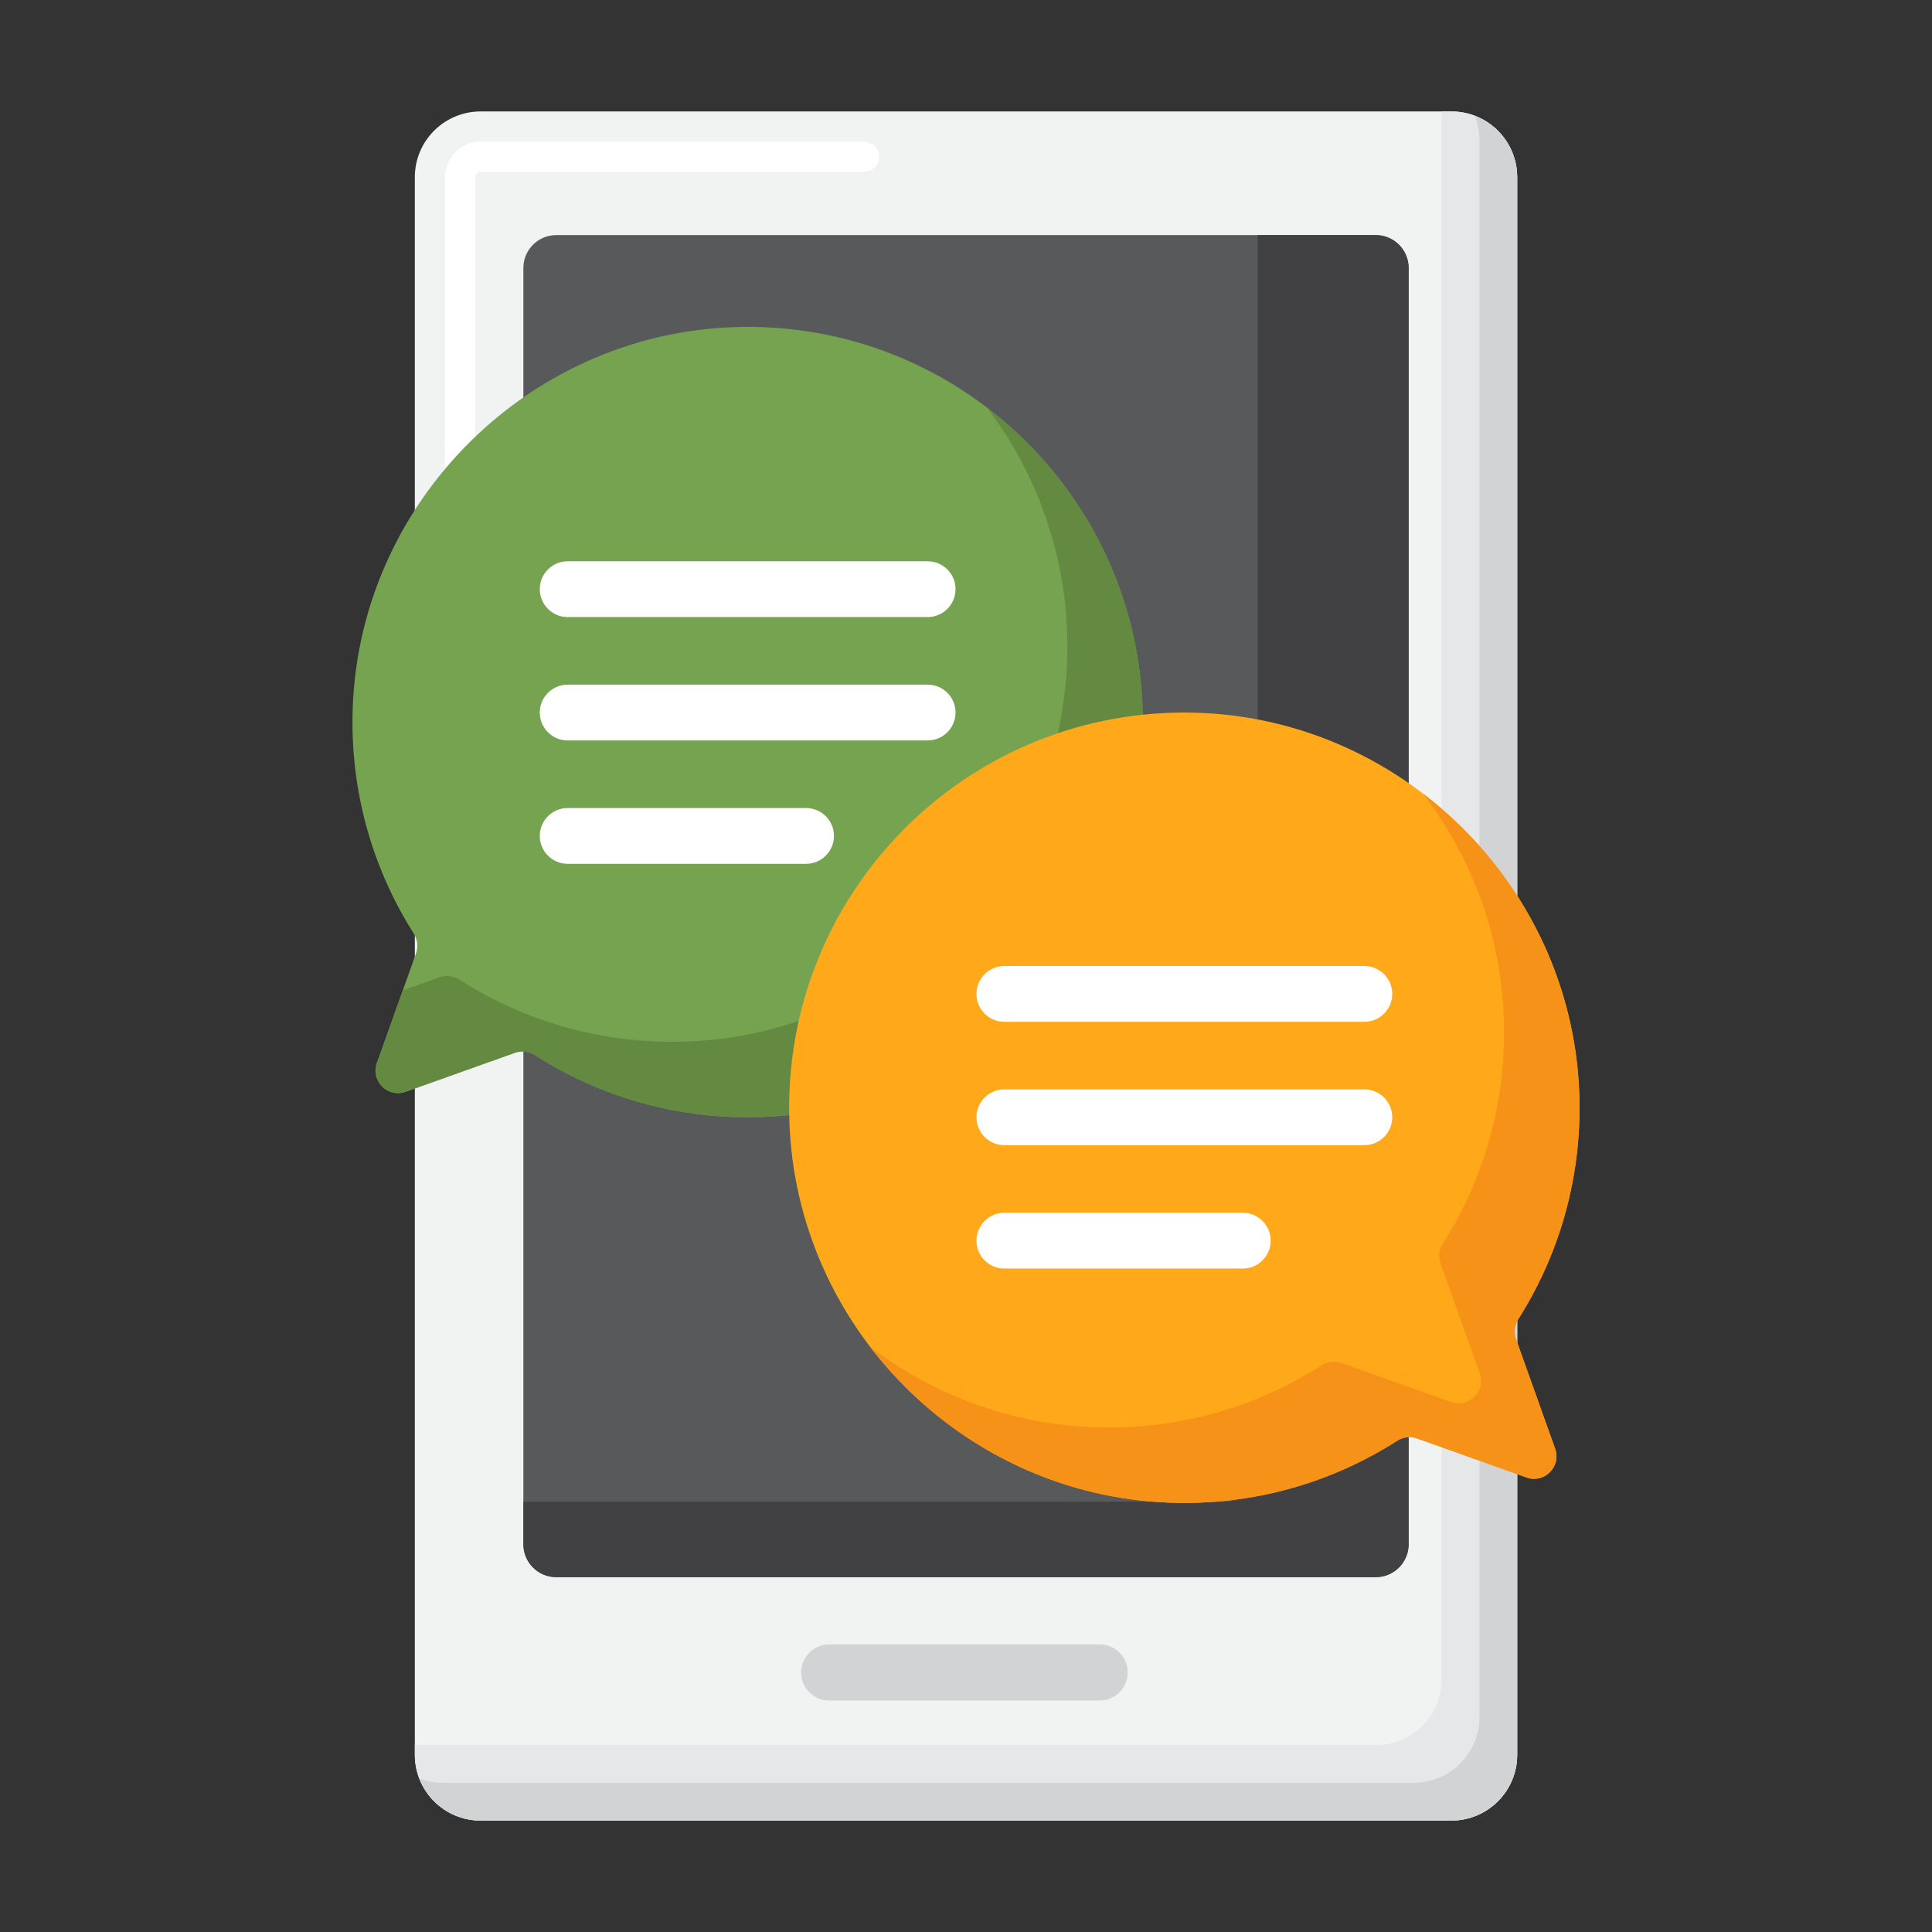 <svg height="512" viewBox="0 0 256 256" width="512" xmlns="http://www.w3.org/2000/svg"><rect x="0" y="0" width="256" height="256" fill="#333333" stroke="none"/><g><g><g><path d="m192.317 241.233h-128.634c-4.814 0-8.716-3.902-8.716-8.716v-209.034c0-4.814 3.902-8.716 8.716-8.716h128.635c4.814 0 8.716 3.902 8.716 8.716v209.034c-.001 4.814-3.903 8.716-8.717 8.716z" fill="#f1f2f2"/></g><g><path d="m192.317 14.767h-1.284v207.75c0 4.814-3.902 8.716-8.716 8.716h-127.35v1.284c0 4.814 3.902 8.716 8.716 8.716h128.635c4.814 0 8.716-3.902 8.716-8.716v-209.034c-.001-4.814-3.903-8.716-8.717-8.716z" fill="#e6e7e8"/></g><g><path d="m195.445 15.355c.375.972.588 2.024.588 3.128v209.034c0 4.814-3.902 8.716-8.716 8.716h-128.634c-1.104 0-2.156-.213-3.128-.588 1.258 3.266 4.418 5.588 8.128 5.588h128.635c4.814 0 8.716-3.902 8.716-8.716v-209.034c-.001-3.71-2.322-6.87-5.589-8.128z" fill="#d1d3d4"/></g><g><path d="m182.293 208.982h-108.586c-2.407 0-4.358-1.951-4.358-4.358v-169.116c0-2.407 1.951-4.358 4.358-4.358h108.587c2.407 0 4.358 1.951 4.358 4.358v169.116c-.001 2.407-1.952 4.358-4.359 4.358z" fill="#58595b"/></g><g><path d="m182.293 31.15h-15.642v163.474c0 2.407-1.951 4.358-4.358 4.358h-92.944v5.642c0 2.407 1.951 4.358 4.358 4.358h108.587c2.407 0 4.358-1.951 4.358-4.358v-169.116c-.001-2.407-1.952-4.358-4.359-4.358z" fill="#414042"/></g><g><path d="m145.712 225.326h-35.837c-2.053 0-3.717-1.664-3.717-3.717s1.664-3.717 3.717-3.717h35.837c2.053 0 3.717 1.664 3.717 3.717-.001 2.053-1.665 3.717-3.717 3.717z" fill="#d1d3d4"/></g><g><g><path d="m60.97 136.42c-1.11 0-2-.89-2-2 0-1.1.89-2 2-2 1.1 0 2 .9 2 2 0 1.11-.9 2-2 2zm0-8c-1.11 0-2-.89-2-2v-102.94c0-2.59 2.12-4.71 4.71-4.71h50.8c1.1 0 2 .89 2 2 0 1.1-.9 2-2 2h-50.8c-.38 0-.71.33-.71.71v102.93.01c0 1.11-.9 2-2 2z" fill="#fff"/></g></g></g><g><g><g><g><g><g><path d="m99.027 43.314c-28.554.022-52.091 23.38-52.322 51.933-.084 10.466 2.902 20.228 8.112 28.441.498.785.624 1.749.312 2.624l-5.194 14.558c-.843 2.364 1.438 4.645 3.802 3.802l14.511-5.177c.88-.314 1.848-.185 2.635.319 8.667 5.547 19.073 8.614 30.221 8.191 27.275-1.034 49.378-23.234 50.3-50.513 1.004-29.761-22.836-54.201-52.377-54.178z" fill="#76a34f"/></g></g></g><g><path d="m130.759 53.988c7.036 9.243 11.07 20.896 10.644 33.503-.921 27.279-23.024 49.479-50.299 50.514-11.148.423-21.554-2.645-30.221-8.192-.787-.503-1.755-.633-2.635-.319l-4.875 1.74-3.438 9.636c-.843 2.364 1.438 4.646 3.802 3.802l14.511-5.177c.88-.314 1.848-.185 2.635.319 8.667 5.547 19.073 8.614 30.221 8.192 27.275-1.034 49.379-23.235 50.299-50.514.599-17.746-7.635-33.6-20.644-43.504z" fill="#648940"/></g><g><g><g><path d="m201.183 174.79c5.21-8.214 8.197-17.978 8.112-28.445-.232-28.553-23.772-51.91-52.327-51.929-29.54-.02-53.377 24.42-52.371 54.181.922 27.279 23.027 49.477 50.301 50.51 11.147.422 21.553-2.645 30.219-8.191.787-.503 1.755-.632 2.635-.319l14.511 5.177c2.364.843 4.645-1.438 3.802-3.802l-5.194-14.558c-.312-.875-.186-1.839.312-2.624z" fill="#ffa91a"/></g></g></g><g><path d="m200.871 177.414c-.312-.875-.186-1.839.312-2.624 5.21-8.214 8.197-17.978 8.112-28.445-.136-16.729-8.273-31.675-20.732-41.188 6.642 8.699 10.637 19.509 10.732 31.188.085 10.467-2.901 20.23-8.112 28.445-.498.785-.624 1.749-.312 2.624l5.194 14.558c.843 2.364-1.438 4.646-3.802 3.802l-14.511-5.177c-.88-.314-1.848-.185-2.635.319-8.667 5.547-19.072 8.614-30.219 8.192-11.085-.42-21.315-4.336-29.617-10.668 9.203 12.063 23.508 20.057 39.617 20.668 11.147.422 21.553-2.645 30.219-8.192.787-.503 1.755-.632 2.635-.319l14.511 5.177c2.364.843 4.645-1.438 3.802-3.802z" fill="#f79219"/></g></g></g><g><g><g><path d="m180.781 135.392h-47.699c-2.041 0-3.696-1.655-3.696-3.696s1.655-3.696 3.696-3.696h47.699c2.041 0 3.696 1.655 3.696 3.696s-1.655 3.696-3.696 3.696z" fill="#fff"/></g></g><g><g><path d="m180.781 151.74h-47.699c-2.041 0-3.696-1.655-3.696-3.696s1.655-3.696 3.696-3.696h47.699c2.041 0 3.696 1.655 3.696 3.696s-1.655 3.696-3.696 3.696z" fill="#fff"/></g></g><g><g><path d="m164.671 168.088h-31.589c-2.041 0-3.696-1.655-3.696-3.696s1.655-3.696 3.696-3.696h31.589c2.041 0 3.696 1.655 3.696 3.696s-1.654 3.696-3.696 3.696z" fill="#fff"/></g></g></g><g><g><g><path d="m122.918 81.764h-47.699c-2.041 0-3.696-1.655-3.696-3.696s1.655-3.696 3.696-3.696h47.699c2.041 0 3.696 1.655 3.696 3.696-.001 2.041-1.655 3.696-3.696 3.696z" fill="#fff"/></g></g><g><g><path d="m122.918 98.112h-47.699c-2.041 0-3.696-1.655-3.696-3.696s1.655-3.696 3.696-3.696h47.699c2.041 0 3.696 1.655 3.696 3.696-.001 2.041-1.655 3.696-3.696 3.696z" fill="#fff"/></g></g><g><g><path d="m106.808 114.46h-31.589c-2.041 0-3.696-1.655-3.696-3.696s1.655-3.696 3.696-3.696h31.589c2.041 0 3.696 1.655 3.696 3.696s-1.655 3.696-3.696 3.696z" fill="#fff"/></g></g></g></g></g></svg>